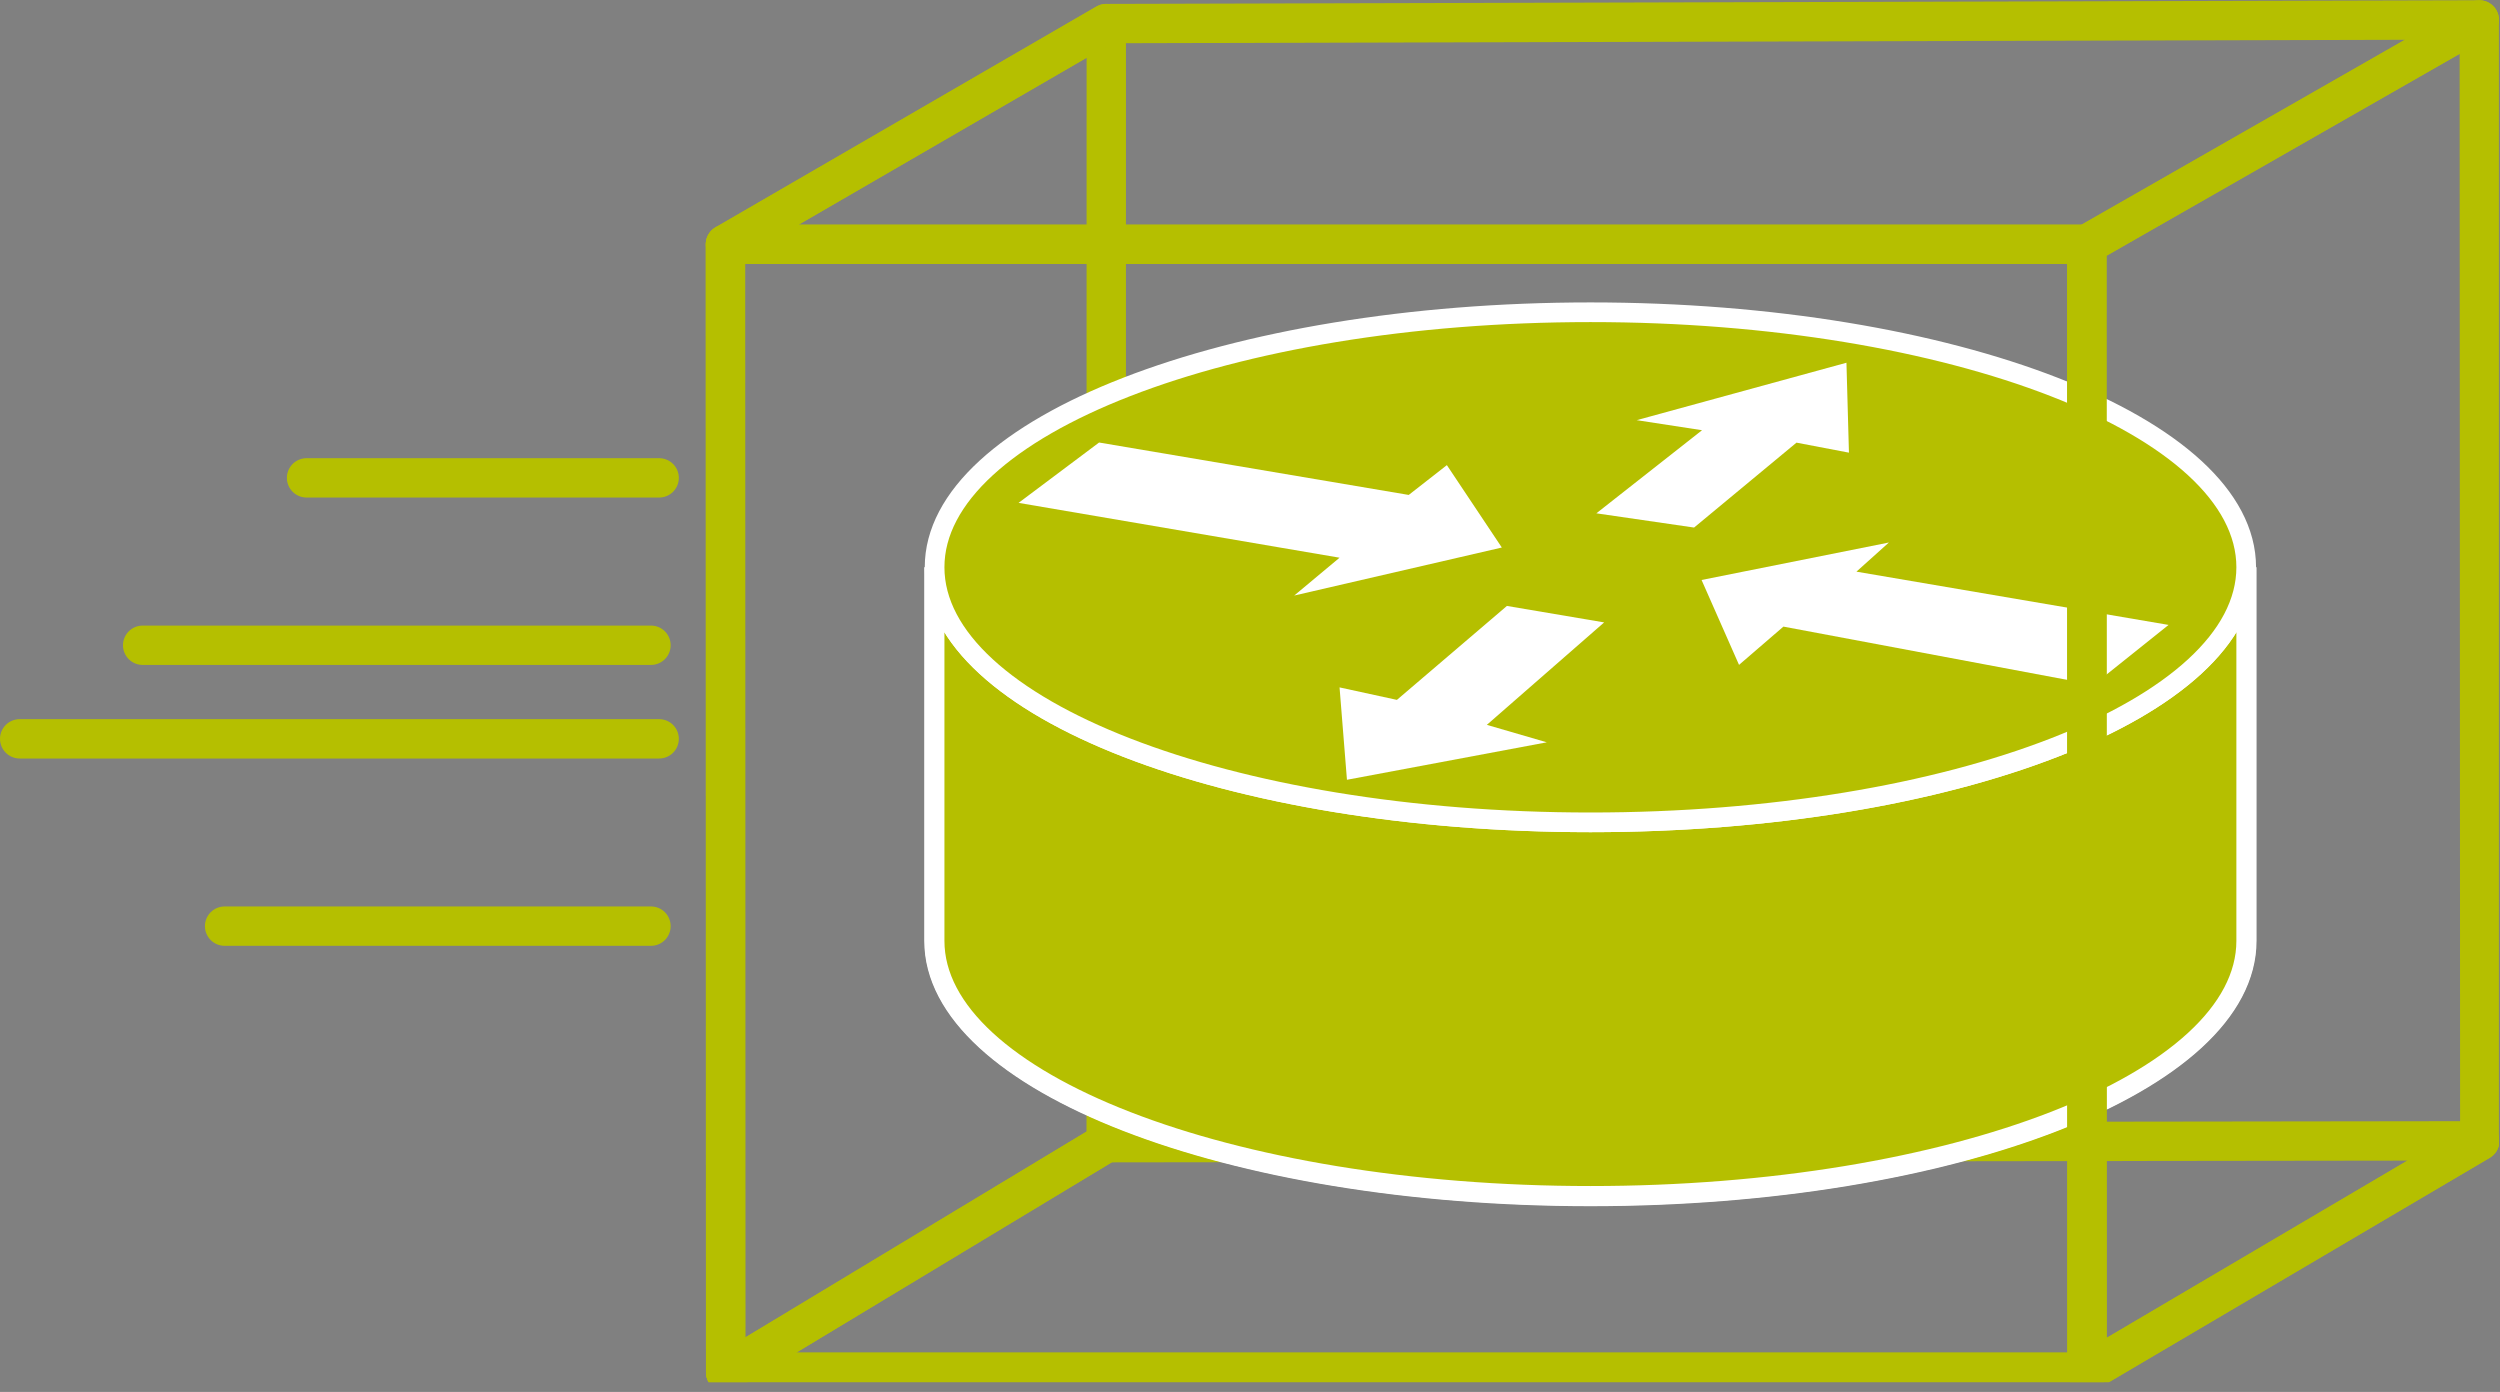 <?xml version="1.0" encoding="UTF-8" standalone="no"?>
<svg
   xmlns:dc="http://purl.org/dc/elements/1.1/"
   xmlns:cc="http://creativecommons.org/ns#"
   xmlns:rdf="http://www.w3.org/1999/02/22-rdf-syntax-ns#"
   xmlns:svg="http://www.w3.org/2000/svg"
   xmlns="http://www.w3.org/2000/svg"
   viewBox="0 0 67.747 37.72"
   height="37.72"
   width="67.747"
   xml:space="preserve"
   id="svg2"
   version="1.1"><rect x="0" y="0" width="67.747" height="37.72" fill="#808080" stroke="none"/><defs
     id="defs6"><clipPath
       id="clipPath20"
       clipPathUnits="userSpaceOnUse"><path
         id="path18"
         d="M 0,2 V 283 H 508 V 2 Z" /></clipPath></defs><g
     transform="matrix(1.333,0,0,-1.333,0,37.72)"
     id="g10"><g
       transform="scale(0.1)"
       id="g12"><g
         id="g14"><g
           clip-path="url(#clipPath20)"
           id="g16"><path
             id="path22"
             style="fill:none;stroke:#B5BF00;stroke-width:8;stroke-linecap:round;stroke-linejoin:round;stroke-miterlimit:4;stroke-dasharray:none;stroke-opacity:1"
             d="M 424.273,4 H 147.516 l 77.363,46.668 279.238,0.379 z" /><path
             id="path24"
             style="fill:none;stroke:#B5BF00;stroke-width:8;stroke-linecap:round;stroke-linejoin:round;stroke-miterlimit:4;stroke-dasharray:none;stroke-opacity:1"
             d="M 224.879,50.668 147.516,4 l -0.039,229.297 77.421,44.879 z" /><path
             id="path26"
             style="fill:#000000;fill-opacity:1;fill-rule:nonzero;stroke:none"
             d="m 456.637,167.652 c 0,-28.636 -59.688,-51.855 -133.301,-51.855 -73.633,0 -133.34,23.219 -133.34,51.855 V 91.703 c 0,-28.637 59.707,-51.844 133.34,-51.844 73.613,0 133.301,23.207 133.301,51.844 v 75.949" /><path
             id="path28"
             style="fill:none;stroke:#ffffff;stroke-width:4.2;stroke-linecap:butt;stroke-linejoin:miter;stroke-miterlimit:4;stroke-dasharray:none;stroke-opacity:1"
             d="m 456.637,167.652 c 0,-28.636 -59.688,-51.855 -133.301,-51.855 -73.633,0 -133.34,23.219 -133.34,51.855 V 91.703 c 0,-28.637 59.707,-51.844 133.34,-51.844 73.613,0 133.301,23.207 133.301,51.844 z" /><path
             id="path30"
             style="fill:#B5BF00;fill-opacity:1;fill-rule:nonzero;stroke:none"
             d="m 456.637,167.652 c 0,-28.636 -59.688,-51.855 -133.301,-51.855 -73.633,0 -133.34,23.219 -133.34,51.855 V 91.703 c 0,-28.637 59.707,-51.844 133.34,-51.844 73.613,0 133.301,23.207 133.301,51.844 v 75.949" /><path
             id="path32"
             style="fill:none;stroke:#ffffff;stroke-width:4;stroke-linecap:butt;stroke-linejoin:miter;stroke-miterlimit:4;stroke-dasharray:none;stroke-opacity:1"
             d="m 456.637,167.652 c 0,-28.636 -59.688,-51.855 -133.301,-51.855 -73.633,0 -133.34,23.219 -133.34,51.855 V 91.703 c 0,-28.637 59.707,-51.844 133.34,-51.844 73.613,0 133.301,23.207 133.301,51.844 z" /><path
             id="path34"
             style="fill:#B5BF00;fill-opacity:1;fill-rule:nonzero;stroke:none"
             d="m 323.336,115.797 c 73.613,0 133.301,23.219 133.301,51.855 0,28.633 -59.688,51.84 -133.301,51.84 -73.633,0 -133.34,-23.207 -133.34,-51.84 0,-28.636 59.707,-51.855 133.34,-51.855" /><path
             id="path36"
             style="fill:none;stroke:#ffffff;stroke-width:4;stroke-linecap:butt;stroke-linejoin:miter;stroke-miterlimit:4;stroke-dasharray:none;stroke-opacity:1"
             d="m 323.336,115.797 c 73.613,0 133.301,23.219 133.301,51.855 0,28.633 -59.688,51.84 -133.301,51.84 -73.633,0 -133.34,-23.207 -133.34,-51.84 0,-28.636 59.707,-51.855 133.34,-51.855 z" /><path
             id="path38"
             style="fill:#ffffff;fill-opacity:1;fill-rule:nonzero;stroke:none"
             d="m 294.137,188.414 11.172,-16.75 -42.207,-9.762 9.218,7.692 -65.254,11.148 16.368,12.27 62.949,-10.657 7.754,6.059" /><path
             id="path40"
             style="fill:#ffffff;fill-opacity:1;fill-rule:nonzero;stroke:none"
             d="m 353.531,147.805 -7.617,17.261 38.086,7.622 -6.602,-5.93 63.457,-10.828 -15.234,-12.18 -63.066,11.836 -9.024,-7.781" /><path
             id="path42"
             style="fill:#ffffff;fill-opacity:1;fill-rule:nonzero;stroke:none"
             d="m 332.73,197.555 42.637,11.675 0.508,-18.281 -10.664,2.035 -20.82,-17.261 -19.864,2.894 21.485,16.895 -13.282,2.043" /><path
             id="path44"
             style="fill:#ffffff;fill-opacity:1;fill-rule:nonzero;stroke:none"
             d="m 314.449,132.066 -40.625,-7.617 -1.504,18.781 11.66,-2.539 22.364,19.098 19.765,-3.348 -23.847,-20.828 12.187,-3.547" /><path
             id="path46"
             style="fill:none;stroke:#B5BF00;stroke-width:8;stroke-linecap:round;stroke-linejoin:round;stroke-miterlimit:4;stroke-dasharray:none;stroke-opacity:1"
             d="M 424.273,4 H 147.516 l -0.039,229.297 h 276.757 z" /><path
             id="path48"
             style="fill:none;stroke:#B5BF00;stroke-width:8;stroke-linecap:round;stroke-linejoin:round;stroke-miterlimit:4;stroke-dasharray:none;stroke-opacity:1"
             d="M 504.117,51.047 424.273,4 l -0.039,229.297 79.786,45.625 z" /><path
             id="path50"
             style="fill:none;stroke:#B5BF00;stroke-width:8;stroke-linecap:round;stroke-linejoin:round;stroke-miterlimit:4;stroke-dasharray:none;stroke-opacity:1"
             d="M 424.234,233.297 H 147.477 l 77.421,44.879 279.122,0.746 z" /><path
             id="path52"
             style="fill:none;stroke:#B5BF00;stroke-width:8;stroke-linecap:round;stroke-linejoin:round;stroke-miterlimit:4;stroke-dasharray:none;stroke-opacity:1"
             d="M 4,132.773 H 134" /><path
             id="path54"
             style="fill:none;stroke:#B5BF00;stroke-width:8;stroke-linecap:round;stroke-linejoin:round;stroke-miterlimit:4;stroke-dasharray:none;stroke-opacity:1"
             d="M 45.66,94.695 H 132.34" /><path
             id="path56"
             style="fill:none;stroke:#B5BF00;stroke-width:8;stroke-linecap:round;stroke-linejoin:round;stroke-miterlimit:4;stroke-dasharray:none;stroke-opacity:1"
             d="M 134,185.824 H 62.32" /><path
             id="path58"
             style="fill:none;stroke:#B5BF00;stroke-width:8;stroke-linecap:round;stroke-linejoin:round;stroke-miterlimit:4;stroke-dasharray:none;stroke-opacity:1"
             d="M 29,151.797 H 132.34" /></g></g></g></g></svg>